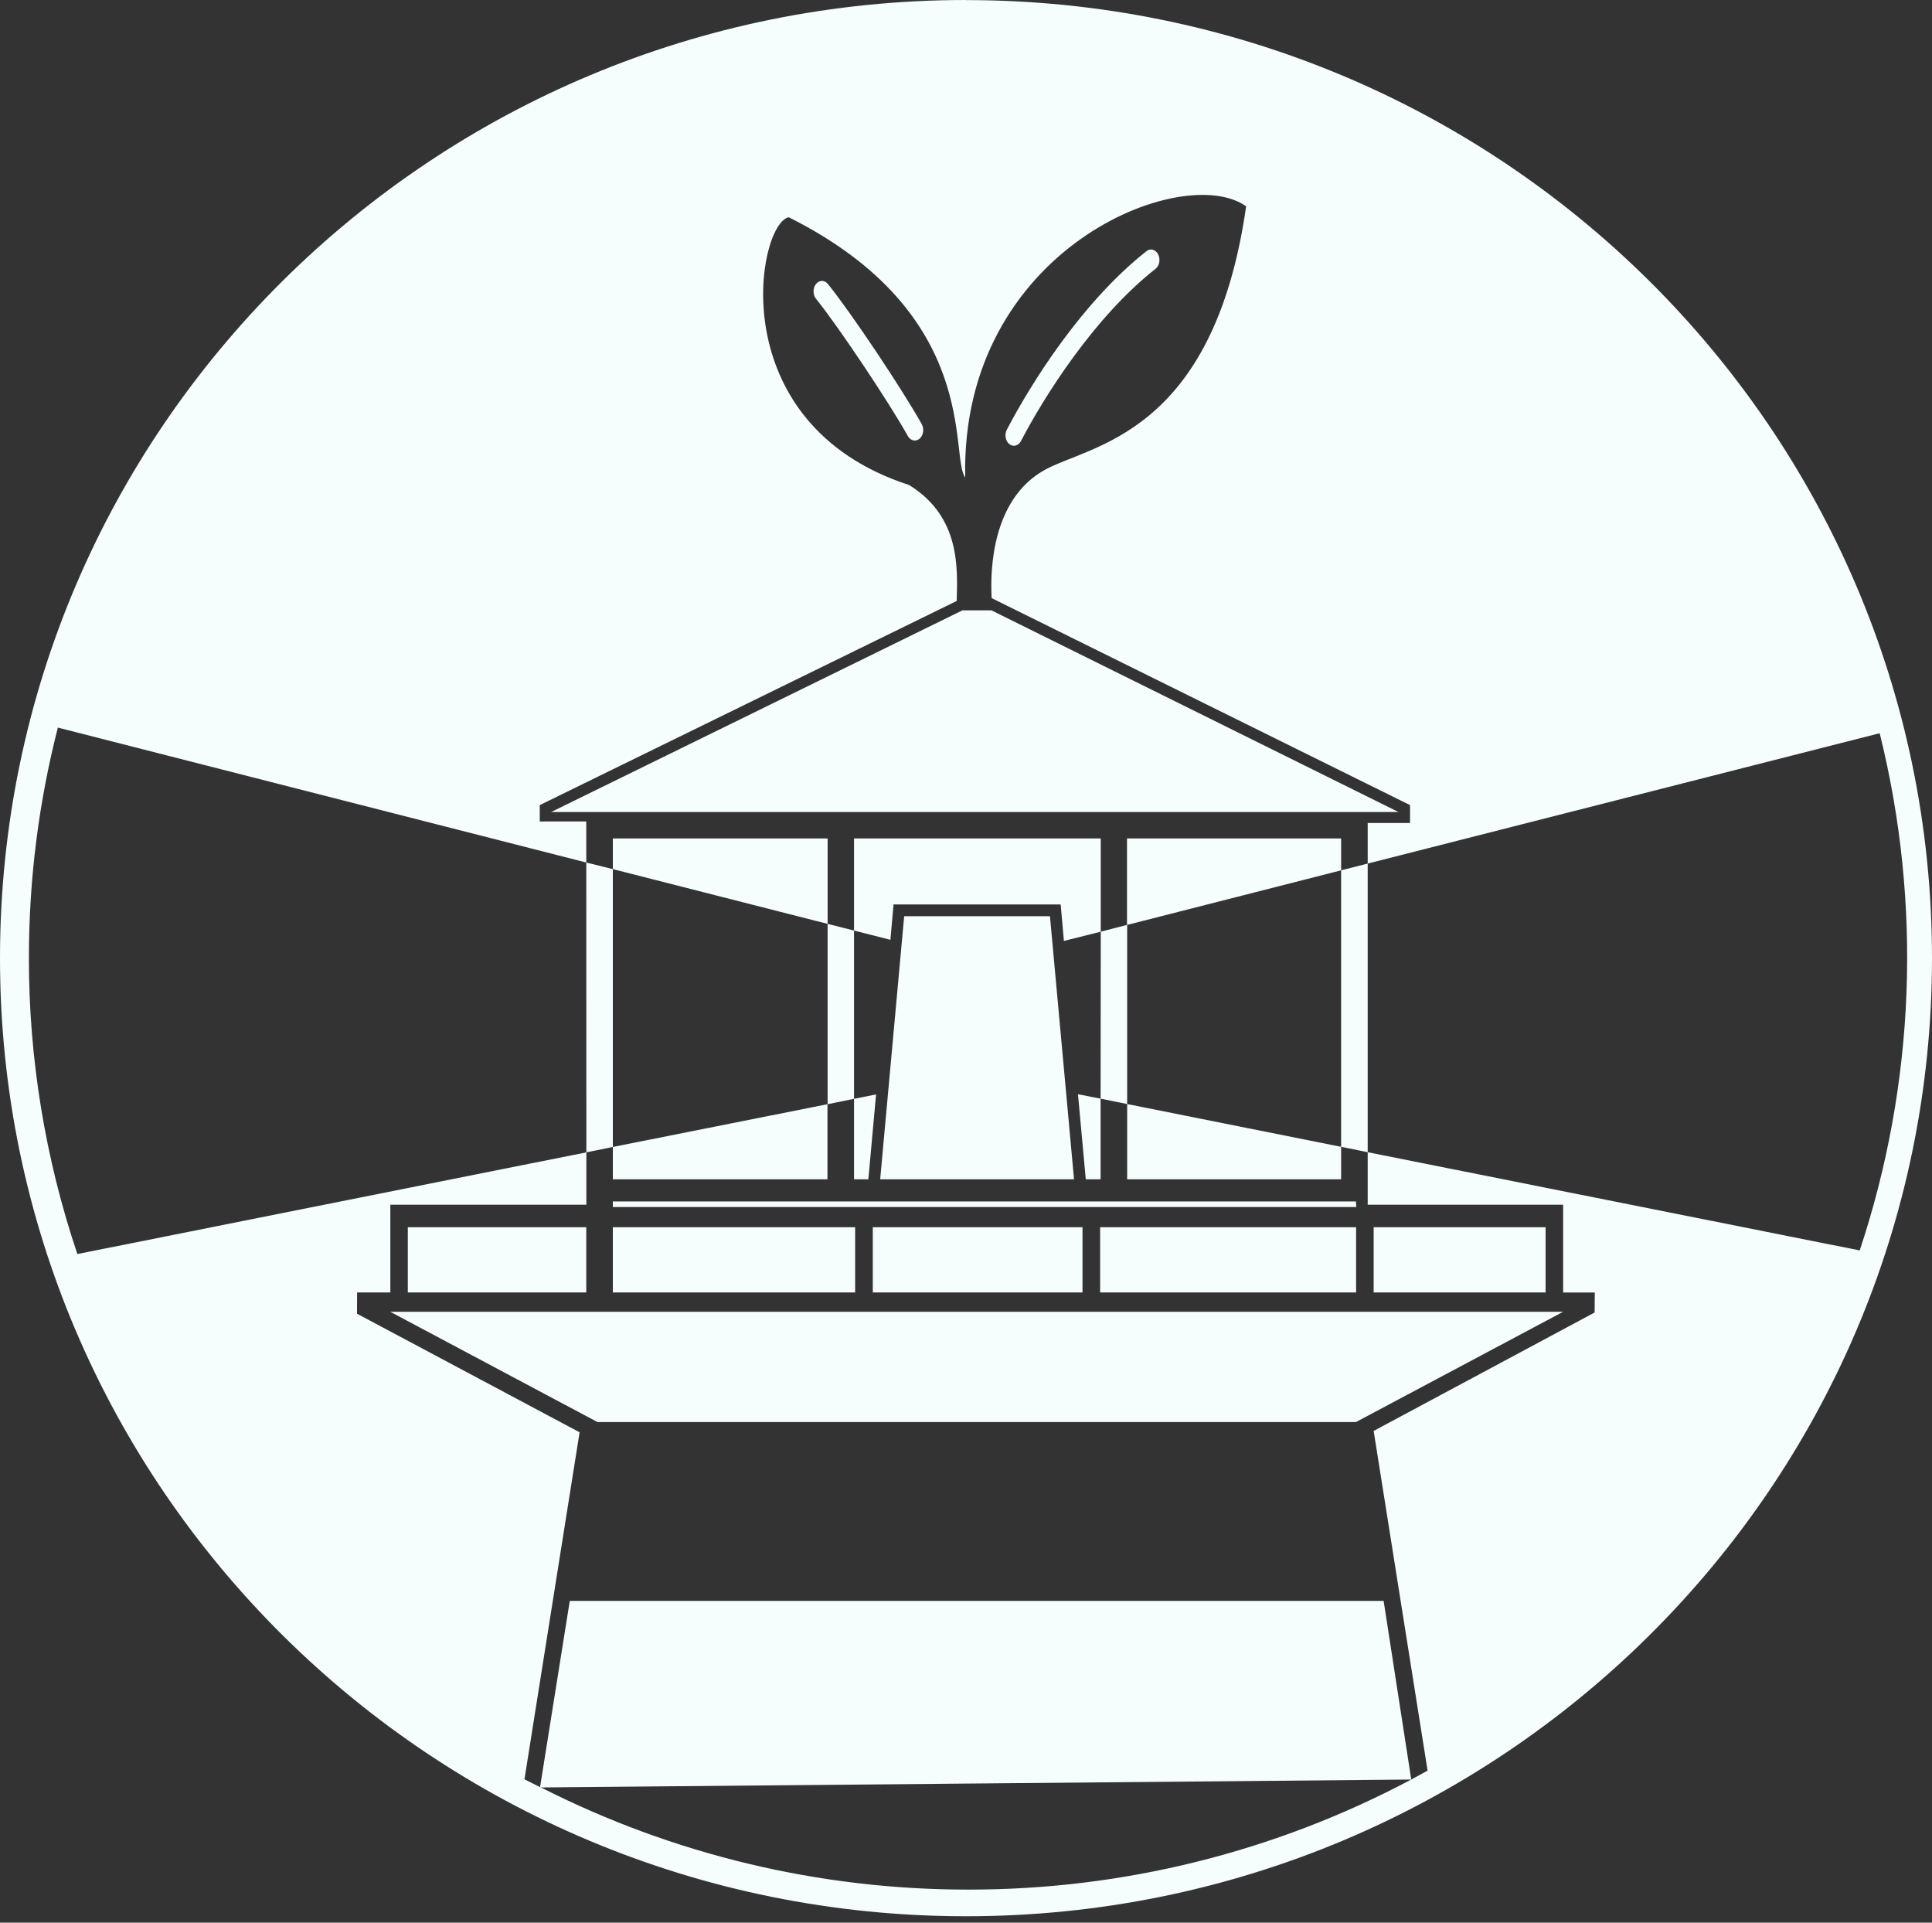 <svg width="200" height="199" viewBox="0 0 200 199" fill="none" xmlns="http://www.w3.org/2000/svg">
<rect x="0" y="0" width="200" height="199" fill="#333333" stroke="none"/>
<path d="M100 0.009C155.225 0.009 200 44.408 200 99.175C200 153.95 155.225 198.342 100 198.342C44.775 198.342 0 153.933 0 99.175C0 44.392 44.775 0 100 0V0.009ZM129 21.357C122.495 16.692 99.393 25.787 99.918 49.427C98.272 47.197 101.685 32.507 81.644 22.483C78.348 23.226 74.643 43.884 94.116 50.204C99.41 53.486 99.131 58.76 99.037 62.204L55.875 83.333V85.025H60.691V89.275L5.991 75.309C4.033 82.942 2.991 90.942 2.991 99.167C2.988 109.583 4.683 119.929 8.009 129.8L60.7 119.275V124.691H40.408V133.775H36.967L36.958 135.975L60 148.25L54.292 184.167C54.831 184.445 55.373 184.717 55.917 184.983V185.009H56C69.697 191.967 84.845 195.59 100.208 195.583C116.205 195.607 131.964 191.695 146.092 184.191L147.783 183.267L142.2 148.108L165.075 135.85L165.092 133.783H161.816V124.691H141.583V119.259L192.517 129.425C198.267 112.137 198.983 93.571 194.583 75.892L141.583 89.384V85.184H145.967V83.333L102.655 61.907C102.494 58.975 102.685 51.741 108.075 48.679C112.731 46.035 125.588 45.187 129 21.357ZM143.233 165.7L146.092 184.191L56 185.009L55.908 184.967L58.983 165.7H143.233ZM161.816 135.775L140.366 147.191H61.85L40.4 135.775H161.816ZM60.691 127.025V133.775H42.217V127.025H60.691ZM88.525 127.025V133.775H63.441V127.025H88.525ZM112.059 127.025V133.775H90.35V127.025H112.059ZM140.384 127.025V133.775H113.884V127.025H140.384ZM160 127.025V133.775H142.2V127.025H160ZM140.366 124.358L140.4 124.934H63.441V124.358H140.366ZM85.658 122.066H63.441V118.717L85.658 114.292V122.066ZM89.892 122.066H88.408V113.733L90.691 113.275L89.892 122.066ZM108.691 94.833L111.184 122.066H91.116L93.6 94.833H108.691ZM113.934 113.717V122.066H112.4L111.592 113.259L113.934 113.717ZM138.833 118.7V122.066H116.684V114.275L138.833 118.7ZM63.441 89.958V118.717L60.7 119.275L60.691 89.275L63.441 89.958ZM141.583 119.259L138.833 118.7V90.083L141.583 89.384V119.259ZM88.408 96.316V113.733L85.675 114.292V95.625L88.408 96.316ZM138.833 86.783V90.083L116.684 95.733V114.275L113.934 113.717L113.95 96.434L116.667 95.733V86.783H138.833ZM113.95 86.783V96.434L110.134 97.392L109.8 93.616H92.5L92.175 97.275L88.408 96.316V86.783H113.95ZM85.675 86.783V95.625L63.441 89.958V86.783H85.675ZM102.638 63.175L144.775 84.05H57.05L99.63 63.175H102.638ZM118.687 25.995C119.094 25.673 119.632 25.825 119.892 26.33C120.149 26.835 120.029 27.503 119.622 27.825C113.25 32.82 108.042 41.13 105.693 45.645C105.432 46.146 104.891 46.29 104.486 45.967C104.082 45.641 103.966 44.971 104.229 44.468C106.684 39.772 111.957 31.293 118.687 25.995ZM84.473 29.395C84.813 28.971 85.367 28.971 85.707 29.395C88.182 32.47 93.391 40.279 95.416 43.898C95.691 44.39 95.592 45.066 95.195 45.406C94.799 45.747 94.254 45.624 93.98 45.132C92.074 41.708 86.803 33.807 84.473 30.925C84.131 30.503 84.131 29.817 84.473 29.395Z" fill="#F5FEFD"/>
</svg>
